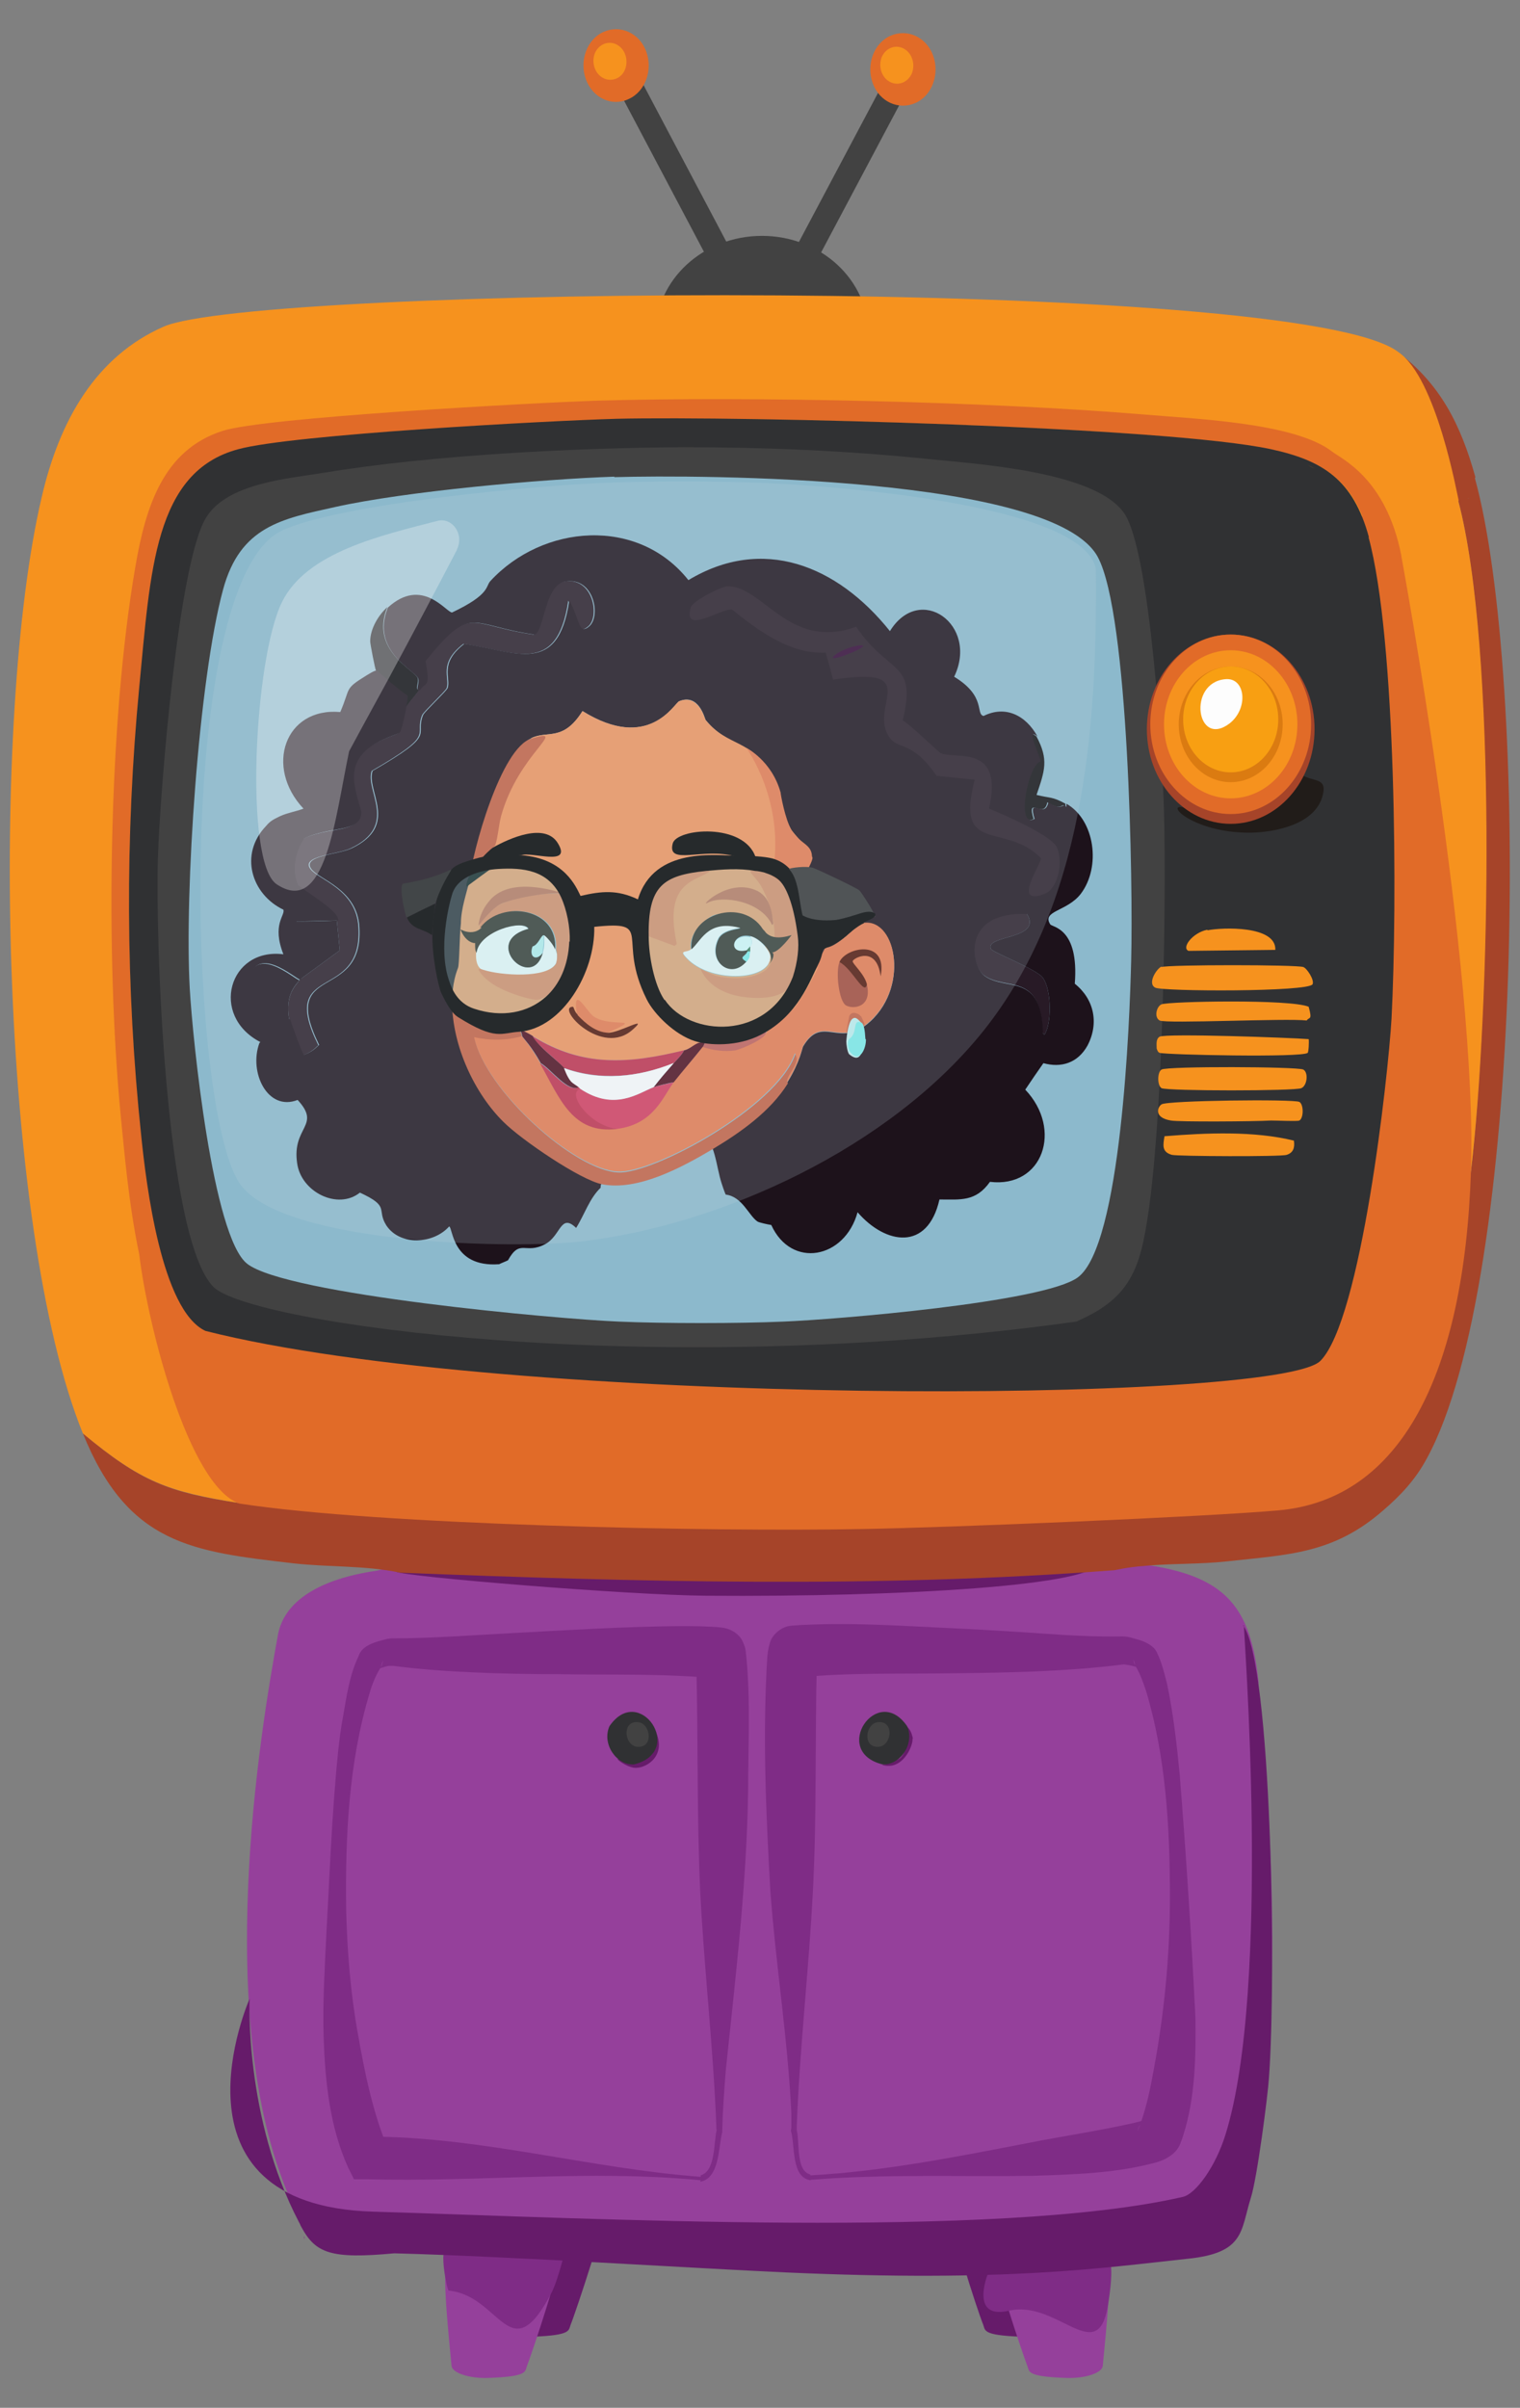 <?xml version="1.0" encoding="UTF-8"?>
<svg xmlns="http://www.w3.org/2000/svg" version="1.1" viewBox="0 0 310 491"><rect x="0" y="0" width="310" height="491" fill="#808080" stroke="none"/>
  <!-- Generator: Adobe Illustrator 29.1.0, SVG Export Plug-In . SVG Version: 2.1.0 Build 142)  -->
  <defs>
    <style>
      .st0 {
        fill: #c45f41;
      }

      .st1 {
        fill: #f6921e;
      }

      .st2 {
        fill: #c05e58;
      }

      .st3 {
        fill: #232323;
      }

      .st4 {
        fill: #8cb9cc;
      }

      .st5, .st6 {
        fill: #c2d3dc;
      }

      .st5, .st7 {
        opacity: .2;
      }

      .st5, .st8 {
        mix-blend-mode: screen;
      }

      .st9 {
        fill: #a34737;
      }

      .st10 {
        fill: #23110a;
      }

      .st11 {
        fill: #281a26;
      }

      .st12 {
        fill: #f0935d;
      }

      .st13 {
        fill: #bdeded;
      }

      .st14 {
        fill: #c12e4b;
      }

      .st15 {
        fill: #f3c4ac;
      }

      .st16 {
        isolation: isolate;
      }

      .st17 {
        fill: #e5fdfe;
      }

      .st18 {
        fill: #7f2c86;
      }

      .st19 {
        fill: #db7b11;
      }

      .st20 {
        fill: #2e643c;
      }

      .st21 {
        fill: #fbfbfc;
      }

      .st7, .st22 {
        fill: #7aebe9;
      }

      .st23 {
        fill: #e6794d;
      }

      .st24 {
        fill: #a64429;
      }

      .st25 {
        fill: #e16b28;
      }

      .st26 {
        fill: #511407;
      }

      .st27 {
        fill: none;
        stroke: #424242;
        stroke-miterlimit: 10;
        stroke-width: 5px;
      }

      .st28 {
        fill: #424242;
      }

      .st29 {
        fill: #211c19;
      }

      .st30 {
        fill: #f6d6c6;
      }

      .st31 {
        fill: #661b6a;
      }

      .st32 {
        fill: #17ae9d;
      }

      .st33 {
        fill: #d53a5c;
      }

      .st34 {
        fill: #303133;
      }

      .st35 {
        fill: #f89f12;
      }

      .st36 {
        fill: #95409b;
      }

      .st37 {
        fill: #353535;
      }

      .st38 {
        fill: #120f12;
      }

      .st39 {
        fill: #320532;
      }

      .st40 {
        fill: #1d121b;
      }

      .st41 {
        fill: #4e0b1b;
      }

      .st8 {
        opacity: .3;
      }

      .st42 {
        fill: #fdfdfd;
      }
    </style>
  </defs>
  <g class="st16">
    <g id="Layer_1">
      <g>
        <g>
          <g>
            <path class="st31" d="M215.9,474c0,1.4-3.4,2.7-7.7,2.5-8-.3-7.2-1.3-7.7-2.5s-2.4-6.8-4-12.2.1-1.3.1-1.3l19.9-1.2s.4.5.4.8c-.3,5.8-1,13.6-1,13.9Z"/>
            <path class="st36" d="M224.9,482.4c0,1.4-3.4,2.7-7.7,2.5-8-.3-7.2-1.3-7.7-2.5-.9-2.3-7.5-21.8-6.3-22s21.3,1.5,22.6,1.8-.9,19.8-.9,20.3Z"/>
            <path class="st18" d="M225.7,471.4c-2.4,10.5-10.4-2.4-19.9-.2s-3.3-10.7-2.6-10.9c1.2-.3,21,.3,22.7.5s0,10-.2,10.6Z"/>
          </g>
          <g>
            <path class="st31" d="M101,474c0,1.4,3.5,2.7,7.7,2.5,8-.3,7.2-1.3,7.7-2.5s2.4-6.8,4.1-12.2.9-2.7.9-2.7l-21,.2s-.4.5-.4.8c.3,5.8,1,13.6,1,13.9Z"/>
            <path class="st36" d="M92.1,482.4c0,1.4,3.5,2.7,7.7,2.5,8-.3,7.2-1.3,7.7-2.5.9-2.3,7.5-21.8,6.3-22s-21.3,1.5-22.6,1.8.9,19.8.9,20.3Z"/>
            <path class="st18" d="M91.5,467.1c10.7,1,12.5,16.8,21.1.2,1.2-2.4,3.5-10.7,2.8-10.9-1.3-.3-22.4,1.6-24.2,1.8s0,8.9.3,8.9Z"/>
          </g>
        </g>
        <g>
          <g>
            <g>
              <path class="st36" d="M62.1,456.8c0-.3,0-.6-.1-.8,0,.3.1.5.1.8Z"/>
              <path class="st36" d="M256.7,343.2c-2-19.7-9.6-24.7-40.5-25.3-15.3-.3-36.2.6-65,1.4-18.6-.4-34.4-1.7-48.6-1.6-9.1,0-17.6.7-25.8,2.6-11.7,1.7-18.8,6.2-20.1,13-3.7,20.2-13.3,78.3,2.3,114.7.5,1.3,8.3,8.2,12.6,8.3,39.7,1.1,119.7,9.8,164.2,4.3q16.7-2,19.7-15.1c6.1-33.4,4.1-72,1.1-102.3Z"/>
            </g>
            <g>
              <path class="st36" d="M165.3,444.1s70.2-4.5,71.1-8.4c0,0,4.4-8.2,4.3-36.8-.2-50.7-6.9-60.5-6.9-60.5,0-.9-3.8-1.7-4.6-1.7-15.9,1.4-54.6-1.3-67.2.2-1.6,0,.6,96.7,0,97.5.7,3,0,9.3,3.3,9.7Z"/>
              <path class="st18" d="M165.3,443.6c14.8-.8,29.9-3.8,44.4-6.6,7-1.4,14.6-2.5,21.6-4.1.8-.2,1.7-.4,2.3-.7-.8.5-1.4,1.3-1.6,2.4,1.4-3.4,2.4-7.5,3.1-11.5,2.3-11.9,3.5-24.1,3.5-36.2,0-14.2-.8-28.6-4.9-42.2-.6-1.7-1.2-3.5-2.1-4.9,0,0-.4-1.4-.4-1.4,0,1,.4,1.2.7,1.5,0,0,0,0-.2,0-.7-.2-2.1-.5-2.7-.5,0,0,.2,0,.2,0-11,1.4-22.9,1.7-33.9,1.8-10.9.2-22.1-.2-32.9.9,0,0-.5,0-.5,0,2.1,0,4.1-1.6,4.7-3.4,0,0,0-.3,0-.3h0c0-.2,0-.2,0-.2,0,0,0,0,0,0,0,0,0,.5,0,.5-.4,15.3,0,31.5-.8,46.7-.8,16-2.7,32-3.3,48.1,0,0,0,.4,0,.4,0,0,0,.2,0,.2h0c0,.1,0,.2,0,.2s0,0,0,.1c0,0,0,.1-.1.2v-.6c.8,2.6-.2,8.6,2.8,9.4h0ZM165.3,444.6c-4-.6-3.1-7.1-4-10.1,0,0,.1-.6.1-.6,0,0,0,0,0,.1,0,0,0,.1,0,0,0-.7,0-2.1,0-2.9-.7-15.3-3.2-30.4-4.3-45.7-.9-15.9-1.6-31.8-.6-47.7.1-1,.3-2.2.7-3.2.7-1.6,2.7-3.1,4.7-3,0,0-.5,0-.5,0,11.6-.8,22.9.1,34.3.6,4.2.2,12.6.7,16.7,1,5.6.4,11.1.7,16.5.6,1.3,0,2.2.4,3.4.7,1.6.5,3.9,1.6,3.9,3.7,0,0-.4-1.4-.4-1.4,1.1,2.1,1.6,4.3,2.2,6.6,1.3,6.1,2,12.4,2.6,18.6,1.3,16.2,2.4,33.2,3.2,49.5.1,8,0,16.3-2.5,24.1-.2.7-.5,1.4-.8,2.1,0,0,.4-1.1.4-1.1-.5,2.4-2.9,3.8-4.9,4.4-8.3,2.3-16.9,2.5-25.4,2.8-15.1.2-30.1-.4-45.2.8h0Z"/>
            </g>
            <g>
              <path class="st36" d="M142.9,444.1s-44.8-4.2-67.9-4.2c0,0-6.1-11.6-6.3-41-.4-50.7,6.9-60.5,6.9-60.5,0-.9,3.8-1.7,4.6-1.7,15.8,1.4,54.2-1.3,66.7.2,1.6,0-.6,96.7,0,97.5-.7,3-.7,9.3-3.9,9.7Z"/>
              <path class="st18" d="M142.9,444.6c-22.6-2.2-45.3.4-67.9-.2,0,0-2.8,0-2.8,0,0,0-1.2-2.4-1.2-2.4-3.8-8.4-4.7-17.7-5-26.8-.2-6.6.2-13.1.5-19.6.6-10.8,1-21.5,1.9-32.3.3-3.8.8-9.2,1.5-12.9.8-4.5,1.4-9.3,3.6-13.4,0,0-.5,1.5-.5,1.5.2-3,3.7-3.7,6-4.3.3,0,.5-.1,1-.1,0,0,.2,0,.2,0,7.8,0,16.8-.7,24.7-1.1,11.1-.6,22.5-1.3,33.6-1.4,2.9,0,5.7,0,8.9.3h-.5c1.8,0,3.8,1.2,4.5,2.7.4.8.6,1.4.7,2.2.9,8.2.6,16.5.5,24.7,0,20.4-2.5,40.7-4.6,60.9-.3,4-.6,7.9-.7,11.9,0,0,0,0,0,0,0,0,0,0,0,0,0,0,0,0,0-.1v.6c-.8,3-.5,9.4-4.5,10.1h0ZM142.9,443.6c3.1-.9,2.6-6.7,3.3-9.4,0,0,.1.6.1.6-.2-.3-.2-.8-.2-1.1-.6-16-2.5-32.1-3.3-48.1-.7-15.3-.4-31.4-.8-46.7,0,0,0-.5,0-.5,0,0,0,0,0,0,0,0,.1.4.1.5.6,1.8,2.6,3.4,4.7,3.4,0,0-.5,0-.5,0-10.7-1.1-21.8-.7-32.6-.9-10.6,0-23.8-.4-33.5-1.7.1,0,0,0-.2,0h-.5c-.7,0-1.5.4-2.1.5.3-.3.6-.6.7-1.6,0,0-.5,1.5-.5,1.5-.9,1.4-1.7,3.3-2.2,5.1-4.3,14.2-5,29.4-4.8,44.2.2,8.5.9,17.1,2.4,25.4,1.4,7.9,3,15.9,6.1,23.3,0,0-4-2.4-4-2.4,22.9,0,45.1,6.5,67.8,8.2h0Z"/>
            </g>
            <g>
              <path class="st31" d="M253.7,331.5c-.2-.3,5.7,73.7-3.8,103.9-2,6.4-6,12-8.7,12.6-37.9,8.7-121.3,4.3-165.1,3s-25.2-43.4-25.2-43.4c0,0-1.1,24.2,10.1,45.6.2.3.3.7.5,1,0,0,0,0,0,0,0,0,0,0,0,0,2.9,5.3,6,6.5,18.9,5.3,23.2.6,62,3.1,80,3.9,44.9,2,64.2-.9,81.9-2.8,11.6-1.2,10.7-5.7,12.8-12.4,1.3-4,3.5-21.1,3.7-24.5,1.5-20,.6-84.4-5.3-92.3Z"/>
              <path class="st31" d="M62.1,456.8c0-.3,0-.6-.1-.8,0,.3.1.5.1.8Z"/>
            </g>
          </g>
          <g>
            <g>
              <path class="st31" d="M129.7,360.5c2.3,0,6.4-2.6,3.9-7.7-.2,2.1-.3,5-.7,5-1.3,1.6-5,.8-7,.9.6.7,2.5,1.8,3.7,1.8Z"/>
              <path class="st34" d="M124.3,352c-1.6,3.6,1.4,8,5,7.8,10.6-2.6,1.1-16.7-5-7.8Z"/>
              <path class="st28" d="M130.2,351.2c-3.8-.5-2.8,6,.8,4.9,2.2-.7,1.4-4.7-.8-4.9Z"/>
            </g>
            <g>
              <path class="st31" d="M186.1,354.5c.2,1.4-2,6.7-6.2,5.4,1.9-.3,3.8-1.3,3.9-1.6,1.4-1.5,1.2-4,1.2-6.2.6.6.9,1.1,1.2,2.5Z"/>
              <path class="st34" d="M185,352c1.6,3.6-1.4,8-5,7.8-10.6-2.6-1.1-16.7,5-7.8Z"/>
              <path class="st28" d="M179,351.2c3.8-.5,2.8,6-.8,4.9-2.2-.7-1.4-4.7.8-4.9Z"/>
            </g>
          </g>
          <path class="st31" d="M224.1,318.5c0,4.8-39.9,7.2-80.1,6.9-15.5-.1-62-3.9-63.2-4.9s5.9-18.8,17.4-20.4,39.9,12.8,57.9,12.8,42.4-14.7,54.2-12.6c8.1,1.5,13.9,16.2,13.9,18.2Z"/>
        </g>
        <g>
          <line class="st27" x1="155.6" y1="68.5" x2="182.4" y2="18"/>
          <line class="st27" x1="155.2" y1="68" x2="128.5" y2="17.5"/>
          <ellipse class="st28" cx="155.4" cy="68.1" rx="21.7" ry="20"/>
          <g>
            <path class="st25" d="M131.8,10.5c1.4,3.8-.2,8.2-3.6,9.7-3.4,1.6-7.3-.2-8.7-4s.2-8.2,3.6-9.7,7.3.2,8.7,4Z"/>
            <path class="st1" d="M121.3,10.9c.8-1.9,2.8-2.7,4.5-1.8s2.4,3.1,1.7,5-2.8,2.7-4.5,1.8-2.4-3.1-1.7-5Z"/>
          </g>
          <g>
            <path class="st24" d="M300.9,97.3h0c-3-10.8-7.2-19-15.8-25.5-1.7.5-3.4,3.5-3,5.2,6.7,5.6,10.7,12.7,13.6,21.3.3,1,1.4,2.7,1.7,3.8h0c7.9,30.1,6.4,104.2,2.6,136.7-.8,6.7-1.7,13.2-3,19.9-4.3,22.6-10,42.5-33,47.3-14.5,3-70.2,5.3-88.1,5.7-30.7.6-98.6-.8-127.1-5.2-14.5-2.2-20-4.3-31.9-14.2,9.2,22.7,22.3,24.1,43,26.5,7.2.8,14.6.4,21.7,1.9,48.5,1.9,97.2,3.2,145.6-.5.3,0,2.4-.6,6.4-.9,5.5-.5,11.1-.3,16.6-.9,12.6-1.4,21.7-1.5,31.9-10.4,3.6-3.1,6.6-6.3,8.9-10.6,19.9-36.3,21-159.2,9.8-199.9ZM299.2,101.7c.2,0,.4-.2.6-.2-.2,0-.3.2-.6.2ZM300.5,100.4c0,.3-.2.6-.5.9.4-.3.5-.6.5-.9,0-.1,0-.2,0-.3,0-.1,0-.2,0-.3,0-.3-.2-.6-.2-.8-.1-.5,0-1,.4-1.4-.5.4-.5.9-.4,1.4,0,.3.2.6.2.8,0,.1,0,.2,0,.3,0,.1,0,.2,0,.3Z"/>
            <path class="st30" d="M291.5,200.7c-.4,10-1.6,20.1-2.6,30l-3.4-.9c3.1-32.7,4.2-88.6-2.6-119.9-.5-2.5-3-7.2-3-7.6,0-1.1,12.3,75.3,11.5,98.4Z"/>
            <path class="st15" d="M289,230.8c-.6,6.5-1.1,12.9-2.1,19.4-1.8,11.3-3.5,23.8-11.1,32.2-.6.7-1.5,1.3-2.1,1.9-.8-1.2,1.8-2.1-.9-4.3,9.8-10.6,11.4-35.5,12.8-50.2l3.4.9Z"/>
            <path class="st1" d="M297.5,102.1c-.3-1.1-4.5-25-12.3-30.3-20.3-15.6-232.9-13.5-251.8-5.2-13.9,6.1-21.3,19.2-24.9,34.8C-2,146.1-.2,250.2,16.9,292.3c11.9,9.9,17.4,11.9,31.9,14.2.2-3.9,250.4-60.9,251.2-67.7,3.9-32.5,5.4-106.6-2.6-136.7Z"/>
            <path class="st25" d="M285.8,113.3c-3.1-15.8-12.2-19.7-14.1-21.2-7.7-6-28.6-6.7-38.7-7.6-31.4-2.6-79.6-3.7-111.1-2.8-12.4.4-68.3,3.4-76.6,6.2-12,3.9-15.6,15.4-17.7,27.7-5.5,31.9-6.1,79.2-3,111.7.7,6.9,1.6,18.1,3.8,28.5,0,0,0,0,0,0,1.7,14.3,10,47.1,20.4,50.8,28.4,4.4,96.4,5.8,127.1,5.2,18-.3,70.2-2.5,84.8-3.8,25-2.2,37.9-27.7,39.3-69.1,1.4-41.1-14.2-125.5-14.2-125.5ZM269.4,277.6c-3.3,1.3-34.3,2.2-44.9,2.8-50.8,3.3-102-.7-152.7-5.7-23.2-6-29-9.8-34.8-15.2-2.6-10.3-7.5-22.2-8.1-27.8-3.3-30.4-3.4-61.1-.4-91.5,2.3-23.6,3-43.9,20.2-48.5,10.9-2.9,62.9-5.8,77.1-6.2,25.6-.7,112.1,1.5,133.5,6.2,9.1,2,15,5.1,18.5,13.4-1,29.3-20.7,178.3-8.2,172.5Z"/>
            <path class="st34" d="M279.2,109.6c-3.2-11.8-9.4-15.7-20-18,0,0,0,0,0,0-21.3-4.6-107.9-6.8-133.5-6.2-14.1.4-66.1,3.2-77.1,6.2-17.2,4.6-17.9,24.9-20.2,48.5-2.9,30.4-2.8,61.2.4,91.5,1,9.8,4.1,35.6,13.1,39.8,61.6,15.6,218.8,14.9,227.4,6.1,8.3-8.4,13.8-57.8,14.5-69.8,1.2-23.2,1-77.3-4.7-98.2ZM266.6,94.8c1.1.5,2.2,1.1,3.3,1.8-1-.7-2.1-1.2-3.3-1.8Z"/>
            <g>
              <path class="st28" d="M139.5,91.2c16.7,0,33.2.7,49.8,2.4,9.4,1,34.1,2.4,40,11.1,5.3,7.8,7.8,49.7,8.1,61,.5,18.4-.2,75.7-5.1,90.8-2.3,7.2-6.7,10.3-12.8,13-86.9,12.1-168.7.4-176-7.1-9.9-10.1-11.8-71.6-11.3-87.3.4-13.1,4.1-60.1,9.8-69.5,4.3-7.1,16.8-8,24.1-9.2,21.7-3.6,51.3-5.1,73.4-5.2Z"/>
              <path class="st4" d="M125.3,97.3c17.4-.5,89.7-.3,98.6,16.3,6.3,11.7,7.2,66.6,6.8,82.3-.3,12.3-2,58.1-10.9,64.6-7,5.1-49.7,8.6-60,9-9.1.4-24.5.4-33.6,0-12.4-.5-67.8-5.5-75.8-11.8-7-5.5-11.1-45.6-11.7-56.1-1.1-19.7,1.8-63,6.8-81.4,3.5-12.9,12-14.4,22.8-16.8,14.3-3.2,42.1-5.7,57-6.2Z"/>
            </g>
          </g>
          <g>
            <path class="st25" d="M190.3,11.3c1.4,3.8-.2,8.2-3.6,9.7s-7.3-.2-8.7-4,.2-8.2,3.6-9.7,7.3.2,8.7,4Z"/>
            <path class="st1" d="M179.8,11.7c.8-1.9,2.8-2.7,4.5-1.8s2.4,3.1,1.7,5c-.8,1.9-2.8,2.7-4.5,1.8-1.7-.9-2.4-3.1-1.7-5Z"/>
          </g>
        </g>
        <path class="st12" d="M154.4,184.4l2.9,15s1.5,2.4,2.3,2c2.4-1.1,4.1-5.9,4.1-11.1s-2.3-9.1-2.3-9.1l-7,3.3Z"/>
        <g>
          <g>
            <path class="st38" d="M175,184.8c-1.8-1.2-1,3.2-6.5,3.6,0-4.9-.8-6.8-4.1-10.3l.4-.5c1.3.5,9,4.1,9.4,4.6.6.7.5,1.6.7,2.6Z"/>
            <path class="st38" d="M175,184.8c.3,1.2.1,3.2.6,3.6-.7.2-5.2,5.2-7.3,4.9.3-1.5.3-3.4.3-4.9,5.5-.4,4.6-4.7,6.5-3.6Z"/>
          </g>
          <g>
            <path class="st38" d="M85.5,140.8c-1,1.3-2.1,2.5-2.9,3.9.1-.9.4-1.8.3-2.8-.9-.4-5.9-4.7-6.2-5.1-.2-.3-1.2-5.5-1.2-6,0-2.6,1.7-5.4,3.5-7-3.6,8.9,5.6,12.8,6.2,14.5.3,1-.7,2.3.3,2.4Z"/>
            <path class="st38" d="M211.4,150.2c2.5,4.7,1.7,6.9,0,11.9,2.8.7,3.2.3,5.9,1.8v.7c-.7-1.3-.5,1.1-3.7-1-.7,3.7-4.3-1.6-2.8,3.4-3.9,2-1.3-11.1,1.2-11.7.2-.6-3.3-7.4-.6-5.1Z"/>
            <path class="st11" d="M64.9,213.2c-.2,0-.9,1.2-3.1,2-.3,0-2.7-6.8-2.8-7.2-1-5.5,1.6-7.2,2.1-8.2q4.1-3,8.2-6-.3-3-.6-6c0-1.9-4.9-4.7-8.2-7.2-1.3-3-.6-6.7,1.2-9.5,5.2-2.6,11.7-1.1,11.7-5.4,0-.3-1.3-3.9-1.5-6.7-.4-7.3,8.6-8.7,9.4-9.6.3-.4,1.1-3.9,1.2-4.7.8-1.5,2-2.6,2.9-3.9,1.3-1.9,2.2-.3,1.2-6,9.5-11.7,8.9-7.3,22.2-5.4,2-.5,2-10,6.2-10.8,5.9-1.1,7.4,7,5,9.1-2.3,2-2-1.8-4.1-5.2-2.3,15.5-10.9,10.3-21.4,8.8-5.2,4-2.7,6.9-3.4,9-.2.6-4.7,4.8-5,5.5-1.8,4.4,3.2,3.6-10.3,11.4-1.4,4.1,5.6,11.1-4.3,15.8-2.8,1.3-10.2,1.5-8.2,4.2,1.6,2.2,9.4,4.1,9.8,11.9.9,15.5-16.6,7-8.2,24Z"/>
            <path class="st11" d="M212.9,210.9c0,0-.2-.2-.3-.3-.2-12.5-7.5-8.5-11.9-11.7-2.8-2.1-4.8-13.2,8.7-12.6,3.4,5.4-8.6,4.3-7.3,7.2.3.7,9.3,4.1,10.6,5.9,1.8,2.5,1.8,9.5.3,11.6Z"/>
            <path class="st40" d="M61.1,199.8c-.5.9-3.1,2.7-2.1,8.2-3.5-1.4-9.2-1.8-8.5-7.3,1.1-8.9,9.7-.8,10.6-.8Z"/>
            <path class="st40" d="M68.7,187.8q.3,3,.6,6-4.1,3-8.2,6c.3-.6,1.3-1.4,1.5-1.8,1.2-3.7-2.7-6.4-2.3-10.1q4.3,0,8.5-.2Z"/>
            <g>
              <path class="st38" d="M87.8,184.8q-.4,3.3-.7,6.5c-1.9-1.4-4.1-1.1-5.1-3.6q2.9-1.5,5.9-2.9Z"/>
              <path class="st32" d="M94.6,182.2c-.8,2.4-1.7,3.7-1.8,6.5-2.1,1.3-.7-5.8,2.1-8l-.3,1.5Z"/>
            </g>
            <g>
              <path class="st40" d="M52.9,212.7c-2.2,6,1.7,14,7.8,11.6,4.9,5.3-1.2,5.4-.1,12.9.8,5.9,8.3,9.6,12.8,6,6.3,2.9,3.3,3.4,5.4,6.7,2.8,4.2,9.6,3.8,12.8.2.8.2.5,8.4,10.2,7.7.6-.3,1.2-.5,1.8-.8,2.5-4.5,3.5-1.1,7.6-3.3,3.2-1.7,3.1-6.4,6.3-3.3,1.7-2.7,2.7-6,5-8.2,0-.5,0-.6.3-1-4.5-.9-15.8-10.3-19.4-13.8-6.1-6-9.7-11.4-9.7-20.6,0-.4-.2-5.5-.9-7-.2-.6-.2-6.2,0-11.1-2.1,1.3-.7-5.8,2.1-8q-.1.7-.3,1.5c0-.3.8-2.2.9-2.3.8-1.7,1.5-4.6,3.8-3.8q-.6-.9-1.2-1.8c.6-6.2,4.7-21,10.3-23.8,3.3-1.6,6.5.8,10.4-5.5,13.5,8.4,18.7-1.5,19.7-2,4-1.7,5.2,3.4,5.4,3.8,4.7,5.9,9.5,3.7,13.5,11.7,1.6,3.2,2.1,7.4,3.8,10.4.7,1.3-.5,10.8.3,12.8,2.7,6.7,2.3,13.7.6,16.8,3.9-7,1,2.4,4.7-1.3.3-.8,1.4-3.5,1.5-3.9.3-1.5.3-3.4.3-4.9,0-4.9-.8-6.8-4.1-10.3l.4-.5c1.3.5,9,4.1,9.4,4.6.6.7.5,1.6.7,2.6.3,1.2.1,3.2.6,3.6,6.9-1.8,10.1,12.4,1.9,19.9-6.3,5.8-9.7-1.6-13.7,5.1-.2.3-.6,3.1-3.2,7.3-3.6,5.8-9.8,10.1-15.3,13.4.7,1.9,1,3.9,1.5,5.9.4,1.6,1.1,3.4,1.2,3.6,3.4.4,4.7,4.3,6.5,5.5.3.2,2.1.6,2.8.7,4.1,9,15,6.9,17.6-2.6,5.7,6.6,14.3,8,16.7-2.6,4.3,0,7.4.5,10.3-3.6,10.8,1.3,14.9-10.7,7.2-18.8q1.8-2.7,3.7-5.4c3.6,1,7,0,9-3.6,2.4-4.6,1.3-9.5-2.6-12.6.9-11.4-4.6-11.5-5-12.1-1.8-2.8,3.4-2.6,6.2-6.2,4.2-5.5,2.9-15.1-2.9-18.4v.7c-.7-1.3-.5,1.1-3.7-1-.7,3.7-4.3-1.6-2.8,3.4-3.9,2-1.3-11.1,1.2-11.7.2-.6-3.3-7.4-.6-5.1-2.4-4.4-6.6-6.4-11-4.2-1.7-.4.6-4-6-8,5.1-10.6-7-19.2-13.1-9.3-10.8-13.5-26-19.5-41.1-10.4-10.3-13-29.7-11.4-40.4.2-1,1.1,0,2.7-7.8,6.4-1.2,0-6.1-7.4-13.1-1-3.6,8.9,5.6,12.8,6.2,14.5.3,1-.7,2.3.3,2.4,1.3-1.9,2.2-.3,1.2-6,9.5-11.7,8.9-7.3,22.2-5.4,2-.5,2-10,6.2-10.8,5.9-1.1,7.4,7,5,9.1-2.3,2-2-1.8-4.1-5.2-2.3,15.5-10.9,10.3-21.4,8.8-5.2,4-2.7,6.9-3.4,9-.2.6-4.7,4.8-5,5.5-1.8,4.4,3.2,3.6-10.3,11.4-1.4,4.1,5.6,11.1-4.3,15.8-2.8,1.3-10.2,1.5-8.2,4.2,1.6,2.2,9.4,4.1,9.8,11.9.9,15.5-16.6,7-8.2,24-.2,0-.9,1.2-3.1,2-.3,0-2.7-6.8-2.8-7.2-3.5-1.4-9.2-1.8-8.5-7.3,1.1-8.9,9.7-.8,10.6-.8.3-.6,1.3-1.4,1.5-1.8,1.2-3.7-2.7-6.4-2.3-10.1l8.5-.2c0-1.9-4.9-4.7-8.2-7.2-1.3-3-.6-6.7,1.2-9.5,5.2-2.6,11.7-1.1,11.7-5.4,0-.3-1.3-3.9-1.5-6.7-.4-7.3,8.6-8.7,9.4-9.6.3-.4,1.1-3.9,1.2-4.7.1-.9.4-1.8.3-2.8-.9-.4-5.9-4.7-6.2-5.1-.7.1-1.4.6-2.1,1-4.7,2.9-3.2,2.4-5.4,7.5-11.3-1-15.5,11.2-7.5,19.7-1.6.6-3.1.8-4.7,1.5-1.2.6-2,.9-2.9,2-5.6,5.8-3,14,3.5,17.1.4,1.2-2.4,3,0,9.1-11.1-1.4-15.1,12.5-4.7,17.9ZM209.4,186.3c3.4,5.4-8.6,4.3-7.3,7.2.3.7,9.3,4.1,10.6,5.9,1.8,2.5,1.8,9.5.3,11.6,0,0-.2-.2-.3-.3-.2-12.5-7.5-8.5-11.9-11.7-2.8-2.1-4.8-13.2,8.7-12.6Z"/>
              <g>
                <path class="st11" d="M147.9,119.6c7.4-.8,12.8,13.3,26.7,8.2,6.8,10,12.5,6.9,9.5,19.1,1.5.8,7.3,6.5,7.8,6.7,3.2,1.3,12.8-1.9,9.8,11.3,2.8,1.1,12.6,5.4,13.8,7.8,1.4,2.8.4,8.5-2.5,9.6-6.8,2.6-.5-6.3-.7-7.3-7.3-7.5-17.6-.5-13.5-16q-3.9-.4-7.8-.8c-4.9-7.2-7.8-5.3-9.5-7.7-4.7-6.3,7.3-14.8-11.6-11.9q-.7-2.8-1.5-5.5c-7.2.3-13.5-4.3-19.1-8.8-2.5-.2-10.1,5.3-8.4-.5.4-1.2,5.6-3.9,6.9-4.1Z"/>
                <path class="st39" d="M175.5,131.6c1.8-.1-1.5,1.4-2.1,1.6-7.1,2.9-2-1.3,2.1-1.6Z"/>
              </g>
            </g>
          </g>
          <g>
            <g>
              <path class="st23" d="M162.1,214.8c-3.7,10.9-28.8,24.4-36,24.1-9.1-.3-27.3-16.9-29.5-27.6,3.2.7,6.6.8,9.7-.2.4.6,1.8,2,3.8,5.5,4.1,7.2,6.5,14.6,15.9,13.4,7.4-1,9.2-6.6,11.5-9.5,1.9-2.4,4-4.7,5.9-7.2,2.1.6,4.5,1,6.6.7,1.3-.2,6.9-2.6,6.3-3.9,1.4-.7,4.9-3.7,5.9-4.9,1.2,3,1.1,6.4,0,9.5Z"/>
              <path class="st2" d="M156.2,210.3c.6,1.3-5.1,3.7-6.3,3.9-2.1.3-4.5,0-6.6-.7.3-.3.4-.9.6-1.3,4,.9,8.7,0,12.3-2Z"/>
              <g>
                <path class="st23" d="M160.6,220.7c-1-1.1,2.8-4,1.5-5.9,1.1-3.1,1.2-6.5,0-9.5,1-1.2,3.4-6.4,4.1-8,.3-.8,2-3.7,2.1-4.1,2.1.3,6.7-4.7,7.3-4.9,6.9-1.8,10.1,12.4,1.9,19.9-6.3,5.8-9.7-1.6-13.7,5.1-.2.3-.6,3.1-3.2,7.3Z"/>
                <path class="st9" d="M176.8,200.8c1.1,4.6-2.8,5.1-4.3,4.2-1.4-.9-2.1-6.7-1.3-8.8,2.5,1.1,5.1,7,5.6,4.6Z"/>
                <path class="st26" d="M176.8,200.8c-.5,2.4-3.1-3.4-5.6-4.6,1.2-3,9.9-4.9,8.4,2.9-.8-6.4-5.6-3.7-5.7-3.1-.1.5,2.4,2.6,2.9,4.7Z"/>
              </g>
              <path class="st12" d="M142.7,212.6c-1,.3-1.9,1.3-3.2,1.6-11.2,2.7-20.5,3.5-30.8-2.9-.6-.4-1.2-.6-1.8-1,8.5-2,14.7-12.5,14.5-21.9,12.5-1.3,4.4,2.2,10.7,14.8,2.6,5.2,5.9,7,10.6,9.3Z"/>
              <g>
                <path class="st41" d="M106.9,210.3c.6.3,1.2.6,1.8,1,1.4,2.4,4.3,4.4,6.5,6.5.1.1.6,1.7,1.5,2.8.4.4,1,.8,1.5,1.1-2.3,1.2-5.8-3.7-7.9-4.9-2-3.6-3.5-5-3.8-5.5,0,0,0-.5-.3-1,.3,0,.6,0,.9,0Z"/>
                <path class="st41" d="M143.9,212.2c-.2.4-.3,1-.6,1.3-1.9,2.4-4,4.8-5.9,7.2-.9.1-3.6.8-4.1,1,1.3-1.7,2.7-3.3,4.1-4.9.7-.8,1.6-1.6,2.1-2.6,1.3-.3,2.2-1.4,3.2-1.6l1.2-.3Z"/>
                <path class="st33" d="M137.4,220.7c-2.2,2.9-4,8.5-11.5,9.5-5.6-.3-10.8-7.3-7.6-8.2,7,4.6,11.9.9,15-.3.6-.2,3.2-.8,4.1-1Z"/>
                <path class="st14" d="M118.1,221.7c.3.3.3.3.3.3-3.1.9,2.1,7.8,7.6,8.2-9.3,1.2-11.8-6.2-15.9-13.4,2.2,1.2,5.6,6.1,7.9,4.9Z"/>
                <path class="st14" d="M139.5,214.2c-.5,1-1.4,1.8-2.1,2.6-7.2,2.9-15,3.6-22.3,1-2.1-2.2-5.1-4.2-6.5-6.5,10.3,6.4,19.7,5.6,30.8,2.9Z"/>
                <path class="st21" d="M137.4,216.8c-1.4,1.6-2.8,3.2-4.1,4.9-3.1,1.2-8,5-15,.3,0,0,0,0-.3-.3-.5-.4-1.1-.7-1.5-1.1-.9-1-1.4-2.7-1.5-2.8,7.3,2.7,15.1,1.9,22.3-1Z"/>
              </g>
            </g>
            <g>
              <g>
                <path class="st21" d="M152.1,196.2c1-1.2.6-1,.9-2.3,0-.3,0-.7,0-1,0,0,.8-.3,0-2,1.8.4,4.1,2.9,4.1,4.2,0,4.8-11.5,5.4-16.6.7-2.5-2.4-.5-1.5.4-2.3,1.9-1.6,3.2-5.7,9-4.6,3.1.6-2.1,0-3.4,2.4-2.4,4.8,2.5,8.4,5.6,4.7Z"/>
                <path class="st17" d="M153,191c.8,1.7,0,1.9,0,2q-.4.5-.9,1c-3.9.9-2.9-3.8.9-2.9Z"/>
                <path class="st22" d="M153,194c-.3,1.3.2,1-.9,2.3-1.8-1.1,0-1,.3-2.3h.6Z"/>
                <path class="st20" d="M153,194h-.6c0,0-.2,0-.3,0q.4-.5.9-1c0,.3,0,.7,0,1Z"/>
              </g>
              <g>
                <path class="st40" d="M101,175.2c-4,5.6-4.8,20.3-4.7,19.6.3.5-2.7,13.5-2.9,13.1-2.3-4.6-5.9-14.4-1.2-24.8,1.1-2.5,5.5-7.6,8.8-7.8Z"/>
                <path class="st12" d="M162.1,198.5c2.8-7.2-4.8-3.3-5-3.3,0,4.8-11.5,5.4-16.6.7-2.5-2.4-.5-1.5.4-2.3-.4-3,1.9-5.3,4.1-6.7,1.1-.7,3.5-.7,5.3-.7s4.1,2,5.6,3.7c.5.7,8.2-12.3,8.4-12.4.1,0,1.1-2.6,1-3.1-.1-1.2-3.4-4.2-4.1-5.5-1.7-3.1-2.2-7.3-3.8-10.4-4-8.1-8.8-5.9-13.5-11.7-.2-.3-1.4-5.4-5.4-3.8-1,.4-6.2,10.4-19.7,2-4,6.3-7.1,3.9-10.4,5.5-5,7-12.7,29-12.6,28.9-.6,2.6-1.8,5.9-1.8,8.9-.3,2.4-.3,8.5-.6,9.1-2.3,5.9-.6,12.4,0,13.7,0,.2,8.6-.2,12.7-.8.3,0,.6,0,.9,0,8.5-2,14.7-12.5,14.5-21.9,12.5-1.3,4.4,2.2,10.7,14.8,2.6,5.2,5.9,7,10.6,9.3q.6-.2,1.2-.3c4,.9,8.7,0,12.3-2,1.4-.7,4.9-3.7,5.9-4.9,1-1.2,4.1-6.6,4.7-8.2-3.7,3.7-.7-5.6-4.7,1.3ZM116.6,191.4c-1.1-.3-.3,2-.6,2.4-.5.8-1.9-1-2.3.8,0,.4,0,1.1,0,1.3,2.9.7-2.3,7.8-3.4,7.8-.8,0-1.6-3.3-4.1-2.9-1.2.2-6.2-1.1-9-5.9.3-1.8.6-5,.7-5.2,0-.2-.1-1,.3-1.8,2.5-4.9,12.2-5.9,16.7-5.7,1.2,2.6,1.9,6.2,1.8,9.1ZM144.9,169.2c-.7,0-1.4,0-2.1.1.7,0,1.4-.1,2.1-.1ZM139.1,170.3c-.3.2-.6.3-.8.5.2-.2.5-.4.8-.5Z"/>
                <path class="st21" d="M107.8,189.4c-9.8,2.6.7,12.9,2.9,4.9.4-1.3.3-2.3.3-3.6.3,0,2,1.9,2.3,2.9,0,.2.3.9.3,1,0,.2,0,.4,0,.6s0,.5,0,.7c-1,3.9-10.9,3.5-15,2-1.4-.5-1.6-2.3-1.5-3.6.5-4.4,9.5-6.9,10.6-4.9Z"/>
                <path class="st23" d="M114.8,182.2c-4.5-.2-14.2.8-16.7,5.7-.4.8-.2,1.6-.3,1.8,4-6.4,16.3-4.8,15.6,3.9,0,.2.5,1.1,0,2.9-1.9,3.1-11.3,2.4-14.7,1.3-.2,0-1.6-.7-.9.3,2,3.1,6.9,4.6,8.5,5.1,2.3.7,3.2.8,4,.5,4.8-1.8,6-9.6,6.3-12.4.3-2.3-.5-6.5-1.8-9.1Z"/>
                <path class="st13" d="M110.7,194.3c-1.3,1.8-2.9.9-2.1-1.3,1.2-.3,1.7-2.3,2.3-2.3,0,1.3,0,2.3-.3,3.6Z"/>
              </g>
            </g>
          </g>
        </g>
        <path class="st38" d="M95.7,198.7"/>
        <path class="st0" d="M94,204.6c2.9,3.4,8,6.3,12.1,5.7.3.5.3.9.3,1-3.1.9-6.5.9-9.7.2,2.2,10.7,20.4,27.3,29.5,27.6,7.2.2,32.2-13.2,36-24.1,1.3,1.9-2.5,4.8-1.5,5.9-3.6,5.8-9.8,10.1-15.3,13.4-6.4,3.8-15.3,8.6-22.6,7.2-4.5-.9-16.5-9.1-20.1-12.7-5.8-5.7-10.5-15.4-10.5-24.6,0,0,1.7.7,1.8.7Z"/>
        <path class="st0" d="M101,172.4c-1,.6-4.4,6.6-5.3,7.4.6-6.2,6.5-27.4,12.7-29.2,7.8-2.3-2.6,2.9-6.2,15.8-.5,1.9-.6,4.1-1.2,6Z"/>
        <g>
          <path class="st23" d="M123.9,210.6c-2.4-.1-4.6-1.9-6.2-3.6-1.1-6.7,2-.6,3.4.3,3.6,2.4,10.6-.2,2.8,3.3Z"/>
          <path class="st26" d="M117.8,207c1.6,1.7,3.7,3.5,6.2,3.6,2.2.1,8.5-3.7,5.1-.7-6.3,5.8-15.8-4.5-12.3-4.6.3,0,.2.8,1,1.6Z"/>
        </g>
        <path class="st23" d="M143.9,177.6c1.7-.2.5.4-1.8,1.5-3.6,1.7-5.9,4.6-4.1,13.3,0,.3-.2.2-.4.5q-2.7-1-5.4-2c-.2-10.4,3.5-12.5,11.7-13.4Z"/>
        <path class="st0" d="M175.6,207.2l.6,1.3c.6,1.3-1.8,2-1.8,2-.7.2-1.2.7-1.8,0l.6-3.3c.6-1.3,2.2-.3,2.3,0Z"/>
        <path class="st23" d="M165.6,174.6c-.1-2.5-2.4-2.5-4.1-5.2-1.4-2.3-2.3-7.5-2.3-7.8-1.8-6.5-7-9.1-7-9.1,0,0,8.2,11.1,5.3,26.1-.3,0-2.4-1.4-2.9-1.5-3.2.4-.6,1.1.9,4.1,2,3.9,3.1,8.7,2.1,13.2,0,.2,0,1.2,0,1.2,0,0-.6,1.4-1.2,2-2.9,2.6-8.8,1.9-10.6,1.3-1.2-.4-2.9-1.3-2.9-1.3,0,0,1.8,5.9,11.7,5.9s8.4-8.4,8.8-10.4c.5-2.9,0-6.5-1.8-10.4,0-.2,4.2-6.6,4.1-7.8Z"/>
        <g>
          <path d="M95.1,180.7c0,.2.3,0,.6-.3,3.5-2.6,5.3-3.9,6.5-4.6,2.3-1.3,3.9-1.4,4.1-1.4,2.2-.8,10.4,2.4,7.5-2.4-2.6-4.4-10-1-13.2.8-1,.6-5.4,5-5.5,7.9Z"/>
          <path d="M154,177.4c.3.4.4-1.5.1-2.6-2.4-7.1-16.1-5.9-16.9-2.8-1.2,4.6,6.1.8,12.6,2.6,1.6.6,2.2.6,4.1,2.8Z"/>
        </g>
        <g>
          <path class="st13" d="M176.2,212.4c0-1.3,0-3.3-.6-3.9s-1.1-1.3-1.8-.7-1.1,3-1.2,4.6c0,.5.2,2.2.6,2.6,1.2,1,1.9.8,2.3.1,1.2-2.1.6-1.8.6-2.7Z"/>
          <path class="st22" d="M176.5,211.9c-.1-1.8-.3-3.2-.9-3.4-1.8-.7-.6,2-2.3,3.3-.7.5-.3,2.2,0,2.6,2,2.7,3.4-.7,3.3-2.5Z"/>
        </g>
        <path class="st0" d="M157.7,188.3c0,.2-.2.4-.3.2-2.3-4.8-10.1-6-13.1-4.4-1.8,1,4.4-5.3,10.2-2.4,2.9,1.5,3,5.2,3.2,6.5Z"/>
        <path class="st10" d="M161.4,190.7c-2.6.8-4.2.5-5.2-.5-.2-.3-.4-.5-.6-.7-4.1-6.5-15.2-3.2-14.6,4.1,1.9-1.6,3.2-5.7,9-4.6,3.1.6-2.1,0-3.4,2.4-2.4,4.8,2.5,8.4,5.6,4.7-1.8-1.1,0-1,.3-2.3,0,0-.2,0-.3,0-3.9.9-2.9-3.8.9-2.9,1.8.4,4.1,2.9,4.1,4.2.3.8-.4,1.6-.3,1.5.6-.7,1.2-2,.6-2.4,1.4,0,4-3.6,4-3.6Z"/>
        <path class="st0" d="M97.5,188.9s2.6-3.6,4.7-4.6c3.3-1.4,11.2-2.6,12.9-2s-6.9-3-12.4-.7c-.8.3-2.1,1.1-2.8,2-2.3,2.6-2.3,5.2-2.3,5.2Z"/>
        <path class="st10" d="M98.2,189.2h0c-1.9,1.8-4.3.3-4.3.3,0,0,.8,2.4,2.7,2.8,0,0,.2,0,.3,0,0,1.2,0,1.5.3,2,.5-4.4,9.5-6.9,10.6-4.9,0,0,.1.1.2.2.1.2,0,.3,0,.3.1,0,.1-.2,0-.3,0,0,0-.1-.2-.2-9.8,2.6.7,12.9,2.9,4.9-1.3,1.8-2.9.9-2.1-1.3-.5-.2-.9-.3-1.2-.4.3.1.7.3,1.2.4,1.2-.3,1.7-2.3,2.3-2.3.3,0,2,1.9,2.3,2.9.7-8.4-10.8-10.2-15.2-4.5Z"/>
        <g>
          <path class="st7" d="M117.4,190.2c0,10.3-9,17.6-16.4,17.6s-11.2-6.7-11.2-17,5.5-14.4,12.9-14.4,14.7,3.4,14.7,13.7Z"/>
          <path class="st7" d="M163.8,191c0,14.9-10.5,19.5-19.2,19.5s-13.1-7.4-13.1-18.7,6.4-15.9,15.1-15.9,17.2,3.8,17.2,15.1Z"/>
          <g>
            <path d="M166.8,196.8c3.4-6.3-2.2-12.3-2.9-14.4-1.8-5.2-4-6.5-5.9-7.2-1.2-.4-3.5-.7-7.6-.7s-17-2-20.3,8.9c-4.2-2-7.4-1.7-11.7-.7-.9-1.8-3.2-7.6-12-8.3-1.1,0-5.4-.5-9.4.7-4.7,1.3-4.6,1.9-5.9,3.3s-2.7,6.4-2.9,11.7c-.2,4.6,1.2,11.1,1.8,12.4.4.8,1.8,3.9,3.4,4.9,7.8,4.9,8.8,3.2,12.5,3,8.8-.7,15.5-12.1,15.3-21.4,12.5-1.3,4.4,2.2,10.7,14.8,1.5,3,5.7,7.2,9.8,8.5,2.9.9,8.7,1.2,13.5-1.3,7.6-3.9,10-11.1,11.7-14.4ZM116.1,192c-.2,4.9-2,8.8-4.8,11.3-3.6,3.2-8.9,4.3-14.6,2.4-3.4-1.1-4.6-4.1-5.1-5.7-2.3-6.5,0-15.7.6-17.6,1.1-3.8,6.1-5,9.4-5.2,5.1-.3,10.2.2,12.8,5.7,1.2,2.6,1.9,6.2,1.8,9.1ZM135.5,203.9c-2.1-3.1-3.2-9.1-3.2-12.9-.2-10.4,3-12.5,11.7-13.4,3.3-.3,6.7-.6,10,0,.5,0,1.4.2,1.8.3,1.2.4,2.5.9,3.4,1.9s2.6,3.9,3.5,11.1c.3,2.2,0,5.2-1,8.3,0,0,0,0,0,0-5.2,13.3-21.2,12.1-26.1,4.7Z"/>
            <path class="st37" d="M175.3,181.6c-.3-.4-8.1-4.1-9.4-4.6-1.5-.5-4.8,0-5,.2,2.8,2.9,1.7,9.7,4.1,12.4s2.2-.8,3.4-1.5v.2h1.3v-.5c5.3-.5,7-1.9,8.8-.8-.2-1-2.6-4.7-3.2-5.4Z"/>
            <g>
              <path class="st3" d="M88.8,184.2q-2.9,1.5-5.9,2.9c-.3-.7-1.6-6.3-.7-6.9,13.4-2.2,10.4-6.7,6.6,3.9Z"/>
              <path d="M88.8,184.2q-.4,3.3-.7,6.5c-1.9-1.4-4.1-1.1-5.1-3.6q2.9-1.5,5.9-2.9Z"/>
            </g>
            <path d="M176.2,188.3c-.5-.4,2.6-.8,2.3-2-1.7-1.1-3.6.5-8,1.3-5.6.5-7.3-1.3-7.3-1.3l.6,2c0,.4.3,1.6.6,2.9l-1.2.5,1.2,4.5c3.2-3.5,4.9-2.3,8.8-5.9,1.4-1.2,2.6-1.9,2.9-2Z"/>
          </g>
        </g>
        <path class="st6" d="M229.8,150.8"/>
        <path class="st6" d="M159.7,133.1"/>
        <path class="st42" d="M99.9,120.1"/>
        <path class="st5" d="M223.5,116.1c-2.4-14-59-17.4-70-17.7-8.8-.3-19.7-.3-28.5,0-14.1.4-56.3,4.3-67.7,9.9-21.7,10.8-19.1,118-8.3,133.2,8.8,12.3,56.1,13.3,70,11.6,28.3-3.4,62.4-19,81.5-42.8,20.5-25.6,23.3-61.1,23-94.2Z"/>
        <g class="st8">
          <path class="st42" d="M79.3,138.5"/>
          <path class="st42" d="M93.2,112c1.5-3-.9-6.5-3.9-5.8-11.6,3-26.8,6.4-31.8,16.6-5.7,11.6-7.7,53-1.1,57.5,10,6.7,11.9-13.3,14.8-27.1,0,0,3.5-6.5,8-14.7,4.7-8.7,10.3-19.3,14-26.4Z"/>
        </g>
        <g>
          <path class="st29" d="M244.7,166c1.3.8,2.8,1.3,4.3,1.4,6.4.5,12.9-3.3,15.8-9.9,2.3,2.1,5.6.8,5.1,4-1,6.6-9.9,8.2-14.7,8.3-13.8.2-20-8.6-10.4-3.8Z"/>
          <ellipse class="st24" cx="251" cy="148.7" rx="17.1" ry="19.3"/>
          <ellipse class="st25" cx="251" cy="147.7" rx="16.4" ry="18.3"/>
          <ellipse class="st1" cx="251" cy="147.7" rx="13.6" ry="15.1"/>
          <ellipse class="st19" cx="251" cy="147.7" rx="10.6" ry="11.8"/>
          <ellipse class="st35" cx="251" cy="146.7" rx="9.7" ry="10.8"/>
          <path class="st42" d="M249.9,138.5c4.1-.4,4.8,5.9.9,9-6.8,5.2-8.7-8.3-.9-9Z"/>
        </g>
        <g>
          <path class="st1" d="M236.9,197.2c1.4-.5,27.6-.5,28.9,0,.7.2,2.3,2.6,1.9,3.5-.7,1.6-30.7,1.5-32.1.7-1.7-.9.4-4,1.3-4.3Z"/>
          <path class="st1" d="M266.9,205.3c.8,2.9.1,2-.4,2.8-4.1-.5-28.7.7-30,0-1.2-.7-.6-2.9.4-3.3,1.5-.6,26.3-1.1,30,.5Z"/>
          <path class="st1" d="M236.9,218.1c1.3-.7,27.6-.6,28.9,0,1.1.6.8,3.3-.4,3.8-1.3.6-27.2.6-28.5,0-.9-.5-.9-3.3,0-3.8Z"/>
          <path class="st1" d="M259.2,228.5c-3.3.2-18.8.3-20.4,0-3.6-.6-2.7-2.8-1.9-3.3,1.2-.8,26.8-1.1,28.1-.5.9.5.9,3.3,0,3.8-.4.2-4.3,0-5.7,0Z"/>
          <path class="st1" d="M263.9,232.7c.2,1.4-.2,2.4-1.5,2.8-1.1.4-22.3.3-23.4,0-2.1-.6-1.8-2-1.5-3.8,8.6-.7,18.3-1.1,26.4.9Z"/>
          <path class="st1" d="M266.9,211.9c.1.4,0,2.6-.2,2.8-1.2,1-28.8.4-30.2,0-.4-.1-.6-.9-.6-.9,0-.8-.2-1.9.6-2.4,1.4-.7,26.6.2,30.4.5Z"/>
          <path class="st1" d="M246.3,189.7c3-.6,14-1,13.8,4l-17.7.2c-1.5-.6.8-3.7,3.8-4.3Z"/>
        </g>
      </g>
    </g>
  </g>
</svg>